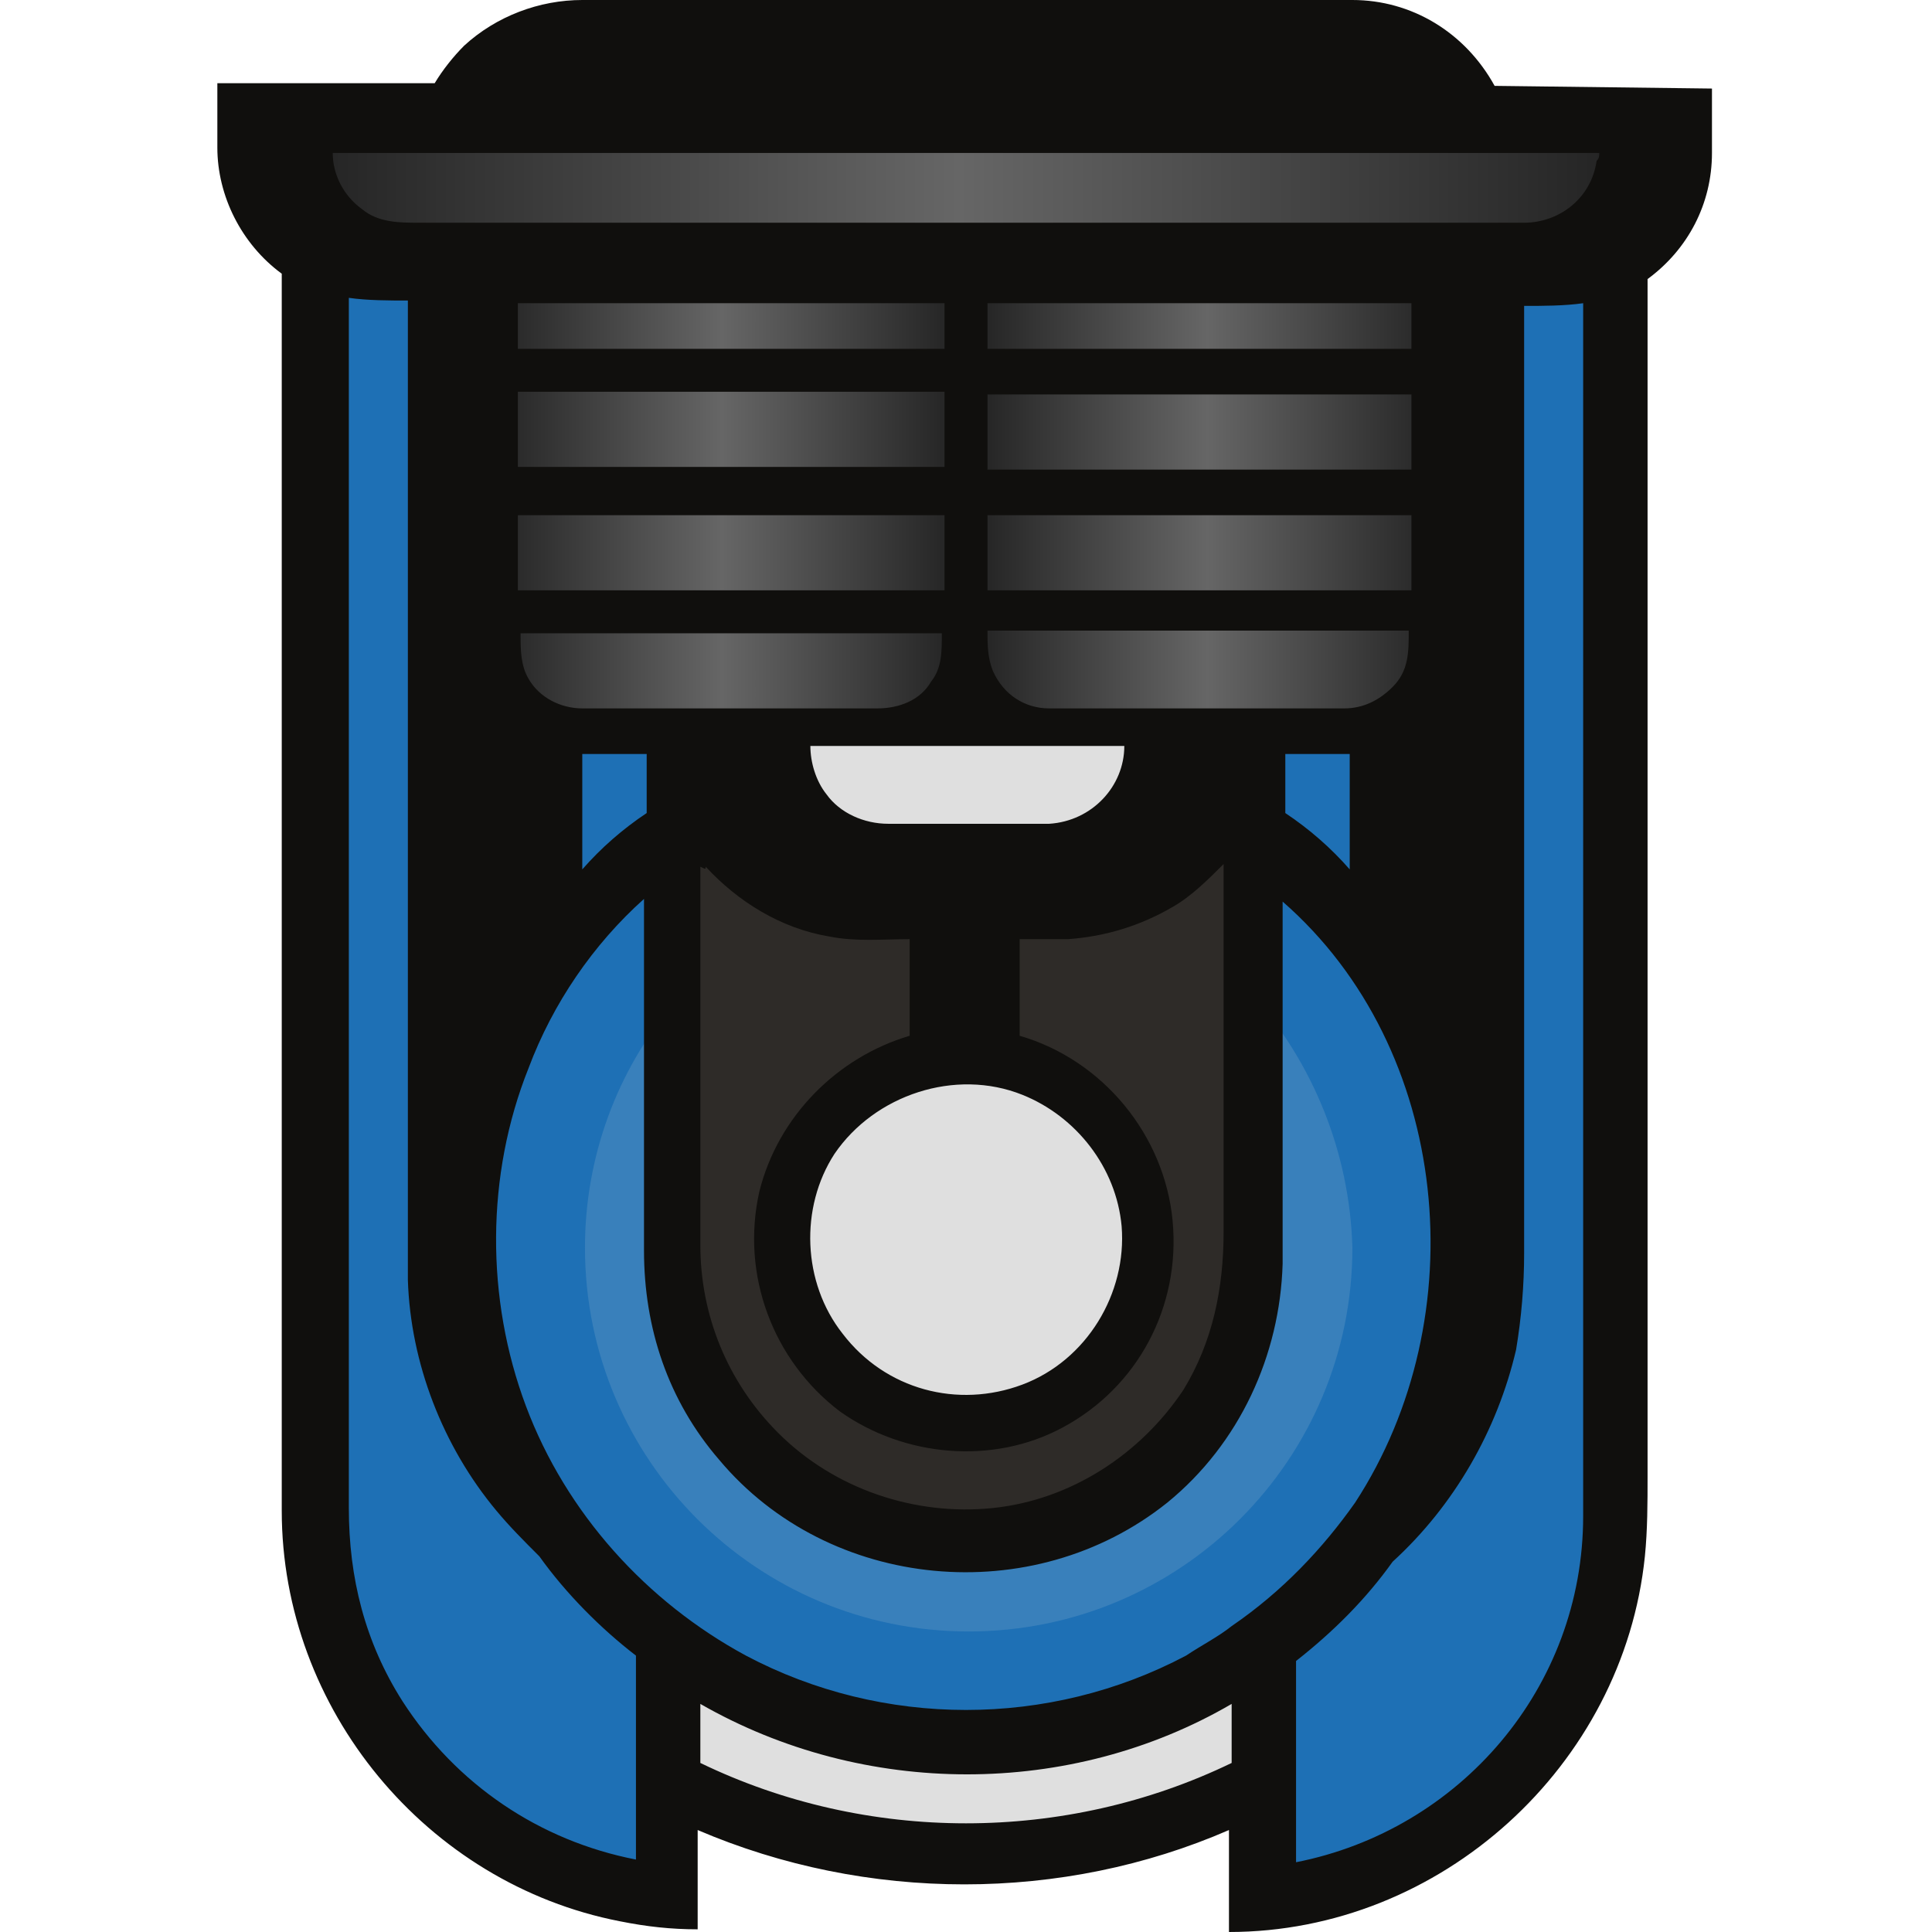 <?xml version="1.0" encoding="utf-8"?>
<!-- Generator: Adobe Illustrator 21.0.0, SVG Export Plug-In . SVG Version: 6.00 Build 0)  -->
<svg version="1.1" id="Layer_1" xmlns="http://www.w3.org/2000/svg" xmlns:xlink="http://www.w3.org/1999/xlink" x="0px" y="0px"
	 viewBox="0 0 72 72" style="enable-background:new 0 0 72 72;" xml:space="preserve">
<g id="COLOUR">
	<path style="fill:#1E70B5;" d="M55.2,4.2l-0.3-0.5C54,2,52.3,1,50.4,1c-0.3,0-0.6,0-0.9,0H21.7C20.3,1,19,1.5,18,2.4
		c-0.4,0.4-0.7,0.8-0.9,1.2l-0.3,0.5H9.1c0,0.5,0,0.9,0,1.4c0,1.6,0.8,3,2,3.9l0.4,0.3v41.5c0,1.7,0,3.4,0,5.1
		c0,6.9,5.1,13.1,11.9,14.3c0.6,0.1,1.2,0.2,1.7,0.2v-4.1l1.4,0.6c6.1,2.6,13,2.6,19.1,0l1.4-0.6V71c7-0.5,12.8-6.1,13.5-13.1
		c0.1-0.8,0.1-1.6,0.1-2.4V9.8L61,9.5c1.2-0.9,2-2.3,2-3.9c0-0.5,0-0.9,0-1.4H55.2z"/>
</g>
<g id="DETAIL">
	<path style="fill:#2E2B28;" d="M36,57.9L36,57.9c-5.9,0-10.8-4.8-10.8-10.8V31.3h21.5v15.8C46.8,53.1,41.9,57.9,36,57.9z"/>
	<path style="opacity:0.14;fill:#DFDFDF;enable-background:new    ;" d="M46.7,37.1v9.7c0,6-4.8,10.8-10.8,10.8l0,0
		c-6,0-10.8-4.8-10.8-10.8v-9.4c-2.1,2.5-3.3,5.7-3.3,9.1c0,7.9,6.4,14.3,14.3,14.3s14.3-6.4,14.3-14.3
		C50.3,42.9,48.9,39.6,46.7,37.1z"/>
	<polygon style="fill:#DFDFDF;" points="24.7,62.3 35.9,65.2 47.2,62.3 47.2,66.6 36.4,69.1 24.7,66.3 	"/>
	<circle style="fill:#DFDFDF;" cx="36" cy="46.1" r="6.9"/>
	<rect x="28.9" y="25.3" style="fill:#DFDFDF;" width="15" height="6.7"/>

		<linearGradient id="1111_1_" gradientUnits="userSpaceOnUse" x1="10.6" y1="5375.12" x2="61.164" y2="5375.12" gradientTransform="matrix(1 0 0 1 0 -5368.52)">
		<stop  offset="0" style="stop-color:#212121"/>
		<stop  offset="0.497" style="stop-color:#666666"/>
		<stop  offset="1" style="stop-color:#212121"/>
	</linearGradient>
	<path style="fill:url(#1111_1_);" d="M54.4,4.2H17.3c-3.8,0-6.7,0.3-6.7,0.6v3.6c0,0.4,3.1,0.6,6.7,0.6h37.1
		c3.8,0,6.7-0.3,6.7-0.6V4.8C61.2,4.5,58,4.2,54.4,4.2z"/>
	<g>
		
			<linearGradient id="1111_2_" gradientUnits="userSpaceOnUse" x1="18.044" y1="5387.02" x2="35.894" y2="5387.02" gradientTransform="matrix(1 0 0 1 0 -5368.52)">
			<stop  offset="0" style="stop-color:#212121"/>
			<stop  offset="0.497" style="stop-color:#666666"/>
			<stop  offset="1" style="stop-color:#212121"/>
		</linearGradient>
		<path style="fill:url(#1111_2_);" d="M33.5,9.7H20.4c-1.4,0-2.4,1-2.4,2.3v13c0,1.3,1.1,2.3,2.4,2.3h13.1c1.4,0,2.4-1,2.4-2.3V12
			C35.9,10.7,34.9,9.7,33.5,9.7z"/>

			<linearGradient id="1111_3_" gradientUnits="userSpaceOnUse" x1="36.127" y1="5387.02" x2="53.977" y2="5387.02" gradientTransform="matrix(1 0 0 1 0 -5368.52)">
			<stop  offset="0" style="stop-color:#212121"/>
			<stop  offset="0.497" style="stop-color:#666666"/>
			<stop  offset="1" style="stop-color:#212121"/>
		</linearGradient>
		<path style="fill:url(#1111_3_);" d="M51.6,9.7H38.5c-1.4,0-2.4,1-2.4,2.3v13c0,1.3,1.1,2.3,2.4,2.3h13.1c1.4,0,2.4-1,2.4-2.3V12
			C54,10.7,52.9,9.7,51.6,9.7z"/>
	</g>
	<g>
		<path style="fill:#100F0D;" d="M55.7,3.2c-1.1-2-3.1-3.2-5.3-3.2c-0.5,0-0.9,0-1.4,0c-2.5,0-5,0-7.4,0c-3.3,0-6.7,0-10,0
			c-2.7,0-5.3,0-8,0c-0.6,0-1.2,0-1.9,0c-1.6,0-3.2,0.6-4.4,1.7c-0.4,0.4-0.8,0.9-1.1,1.4H8.1c0,0.8,0,1.6,0,2.4
			c0,1.8,0.9,3.6,2.4,4.7c0,2.4,0,4.7,0,7.1c0,5.2,0,10.4,0,15.5c0,5.3,0,10.6,0,15.8c0,2.6,0,5.1,0,7.7c0,7.4,5.4,13.9,12.6,15.3
			c1,0.2,1.9,0.3,2.9,0.3v-3.7c6.3,2.7,13.6,2.7,19.8,0V72c7.9,0,14.7-6.2,15.5-14c0.1-1,0.1-2,0.1-3c0-1.6,0-3.2,0-4.7
			c0-5.1,0-10.2,0-15.3c0-5.3,0-10.7,0-16c0-2.8,0-5.7,0-8.5v-0.1c1.5-1.1,2.4-2.8,2.4-4.7c0-0.8,0-1.6,0-2.4L55.7,3.2L55.7,3.2z
			 M23.7,69.3c-3.6-0.7-6.7-2.8-8.7-5.9c-1.4-2.2-2-4.6-2-7.2c0-2.7,0-5.3,0-8c0-4.9,0-9.8,0-14.8c0-4.9,0-9.7,0-14.6
			c0-2.5,0-5,0-7.6v-0.1c0.7,0.1,1.5,0.1,2.2,0.1c0,1.5,0,3.1,0,4.6c0,3.5,0,7,0,10.5c0,3.9,0,7.8,0,11.7c0,2.7,0,5.3,0,8
			c0,0.6,0,1.1,0,1.7c0.1,3.1,1.3,6.2,3.3,8.6c0.5,0.6,1,1.1,1.6,1.7l0,0c1,1.4,2.3,2.7,3.6,3.7V69.3z M39.1,26.4
			c-0.9,0-1.7-0.5-2.1-1.4c-0.2-0.5-0.2-1-0.2-1.5h11.5l0,0l0,0h4.2c0,0.8,0,1.5-0.6,2.1c-0.5,0.5-1.1,0.8-1.8,0.8
			c-0.6,0-1.3,0-1.9,0c-2.4,0-4.8,0-7.2,0C40.4,26.4,39.8,26.4,39.1,26.4z M50.3,28.1v4.3c-0.7-0.8-1.5-1.5-2.4-2.1v-2.2H50.3z
			 M21.7,28.1h2.4v2.2c-0.9,0.6-1.7,1.3-2.4,2.1V28.1z M21.7,26.4c-0.8,0-1.6-0.4-2-1.1c-0.3-0.5-0.3-1.1-0.3-1.7h4.2l0,0l0,0h11.5
			c0,0.7,0,1.3-0.4,1.8c-0.4,0.7-1.2,1-2,1c-0.6,0-1.2,0-1.9,0c-2.4,0-4.9,0-7.3,0C23,26.4,22.4,26.4,21.7,26.4z M35.2,11.3V13H19.3
			v-1.7c4.6,0,9.2,0,13.8,0C33.8,11.3,34.5,11.3,35.2,11.3z M33.1,30.7c-0.9,0-1.8-0.4-2.3-1.1l0,0c-0.4-0.5-0.6-1.2-0.6-1.8
			c3,0,5.9,0,8.9,0c0.9,0,1.8,0,2.8,0c0,1.5-1.2,2.8-2.8,2.9c-0.5,0-1.1,0-1.6,0C36,30.7,34.6,30.7,33.1,30.7z M38.1,40.8
			c2,0.8,3.5,2.7,3.7,4.9c0.2,2.5-1.3,5-3.7,5.9s-5.1,0.2-6.7-1.9c-1.5-1.9-1.6-4.7-0.3-6.7C32.6,40.8,35.6,39.8,38.1,40.8z
			 M35.2,14.6v2.8H19.3v-2.8C19.3,14.6,35.2,14.6,35.2,14.6z M35.2,19.1V22H19.3v-2.8h15.9C35.2,19.2,35.2,19.1,35.2,19.1z
			 M26.3,32.3c1.2,1.3,2.8,2.3,4.6,2.6c1,0.2,2,0.1,3,0.1v3.6c-2.7,0.8-4.9,3-5.6,5.8c-0.7,3.1,0.5,6.3,3,8.2c2.4,1.7,5.7,2,8.3,0.6
			c2.8-1.5,4.4-4.5,4.1-7.7c-0.3-3.2-2.6-6-5.7-6.9V35c0.6,0,1.2,0,1.8,0c1.4-0.1,2.7-0.5,3.9-1.2l0,0c0.7-0.4,1.3-1,1.9-1.6
			c0,3,0,6,0,8.9c0,1.6,0,3.2,0,4.8c0,2.1-0.4,4.1-1.5,5.9c-1.6,2.4-4.2,4.1-7.1,4.4c-2.9,0.3-5.9-0.7-8-2.8c-1.9-1.9-2.9-4.4-2.9-7
			c0-1.3,0-2.6,0-3.9c0-3.4,0-6.8,0-10.2C26.3,32.4,26.3,32.4,26.3,32.3z M36.8,22v-2.8h15.8V22H36.8z M36.8,17.5v-2.8h15.8v2.8
			H36.8z M36.8,13v-1.7h15.8V13H36.8z M45.9,65.7c-6.2,3-13.6,3-19.8,0v-2.2c6.1,3.5,13.8,3.5,19.8,0V65.7z M45.9,60.6
			c-0.5,0.4-1.1,0.7-1.7,1.1l0,0c-5.1,2.7-11.3,2.7-16.4,0l0,0c-3.7-2-6.7-5.3-8.2-9.3s-1.5-8.6,0.1-12.6c0.9-2.4,2.4-4.6,4.3-6.3
			c0,3,0,6,0,9c0,1.4,0,2.7,0,4.1c0,2.9,0.9,5.6,2.8,7.8c4.1,4.9,11.7,5.6,16.7,1.6c2.7-2.2,4.2-5.5,4.3-8.9c0-1.1,0-2.1,0-3.2
			c0-3.4,0-6.7,0-10.1c0-0.1,0-0.2,0-0.2c6.3,5.5,7.2,15.5,2.7,22.4C49.3,57.7,47.8,59.3,45.9,60.6z M59,56.5
			c0,6.4-4.6,11.7-10.7,12.9v-7.5c1.4-1.1,2.6-2.3,3.6-3.7l0,0c2.3-2.1,3.9-4.9,4.6-7.9c0.2-1.2,0.3-2.4,0.3-3.6c0-2.4,0-4.8,0-7.2
			c0-3.8,0-7.7,0-11.5c0-3.6,0-7.3,0-10.9c0-1.9,0-3.7,0-5.6v-0.1c0.7,0,1.5,0,2.2-0.1C59,11.3,59,56.5,59,56.5z M59.5,6
			c-0.2,1.4-1.4,2.3-2.7,2.3c-0.6,0-1.2,0-1.8,0c-2.1,0-4.1,0-6.2,0c-2,0-4,0-6,0c-4.2,0-8.4,0-12.6,0c-2.1,0-4.1,0-6.2,0
			c-2,0-3.9,0-5.9,0c-0.8,0-1.7,0-2.5,0c-0.7,0-1.5,0-2.1-0.5c-0.7-0.5-1.1-1.3-1.1-2.1h47.2C59.6,5.8,59.6,5.9,59.5,6z"/>
	</g>
</g>
</svg>
